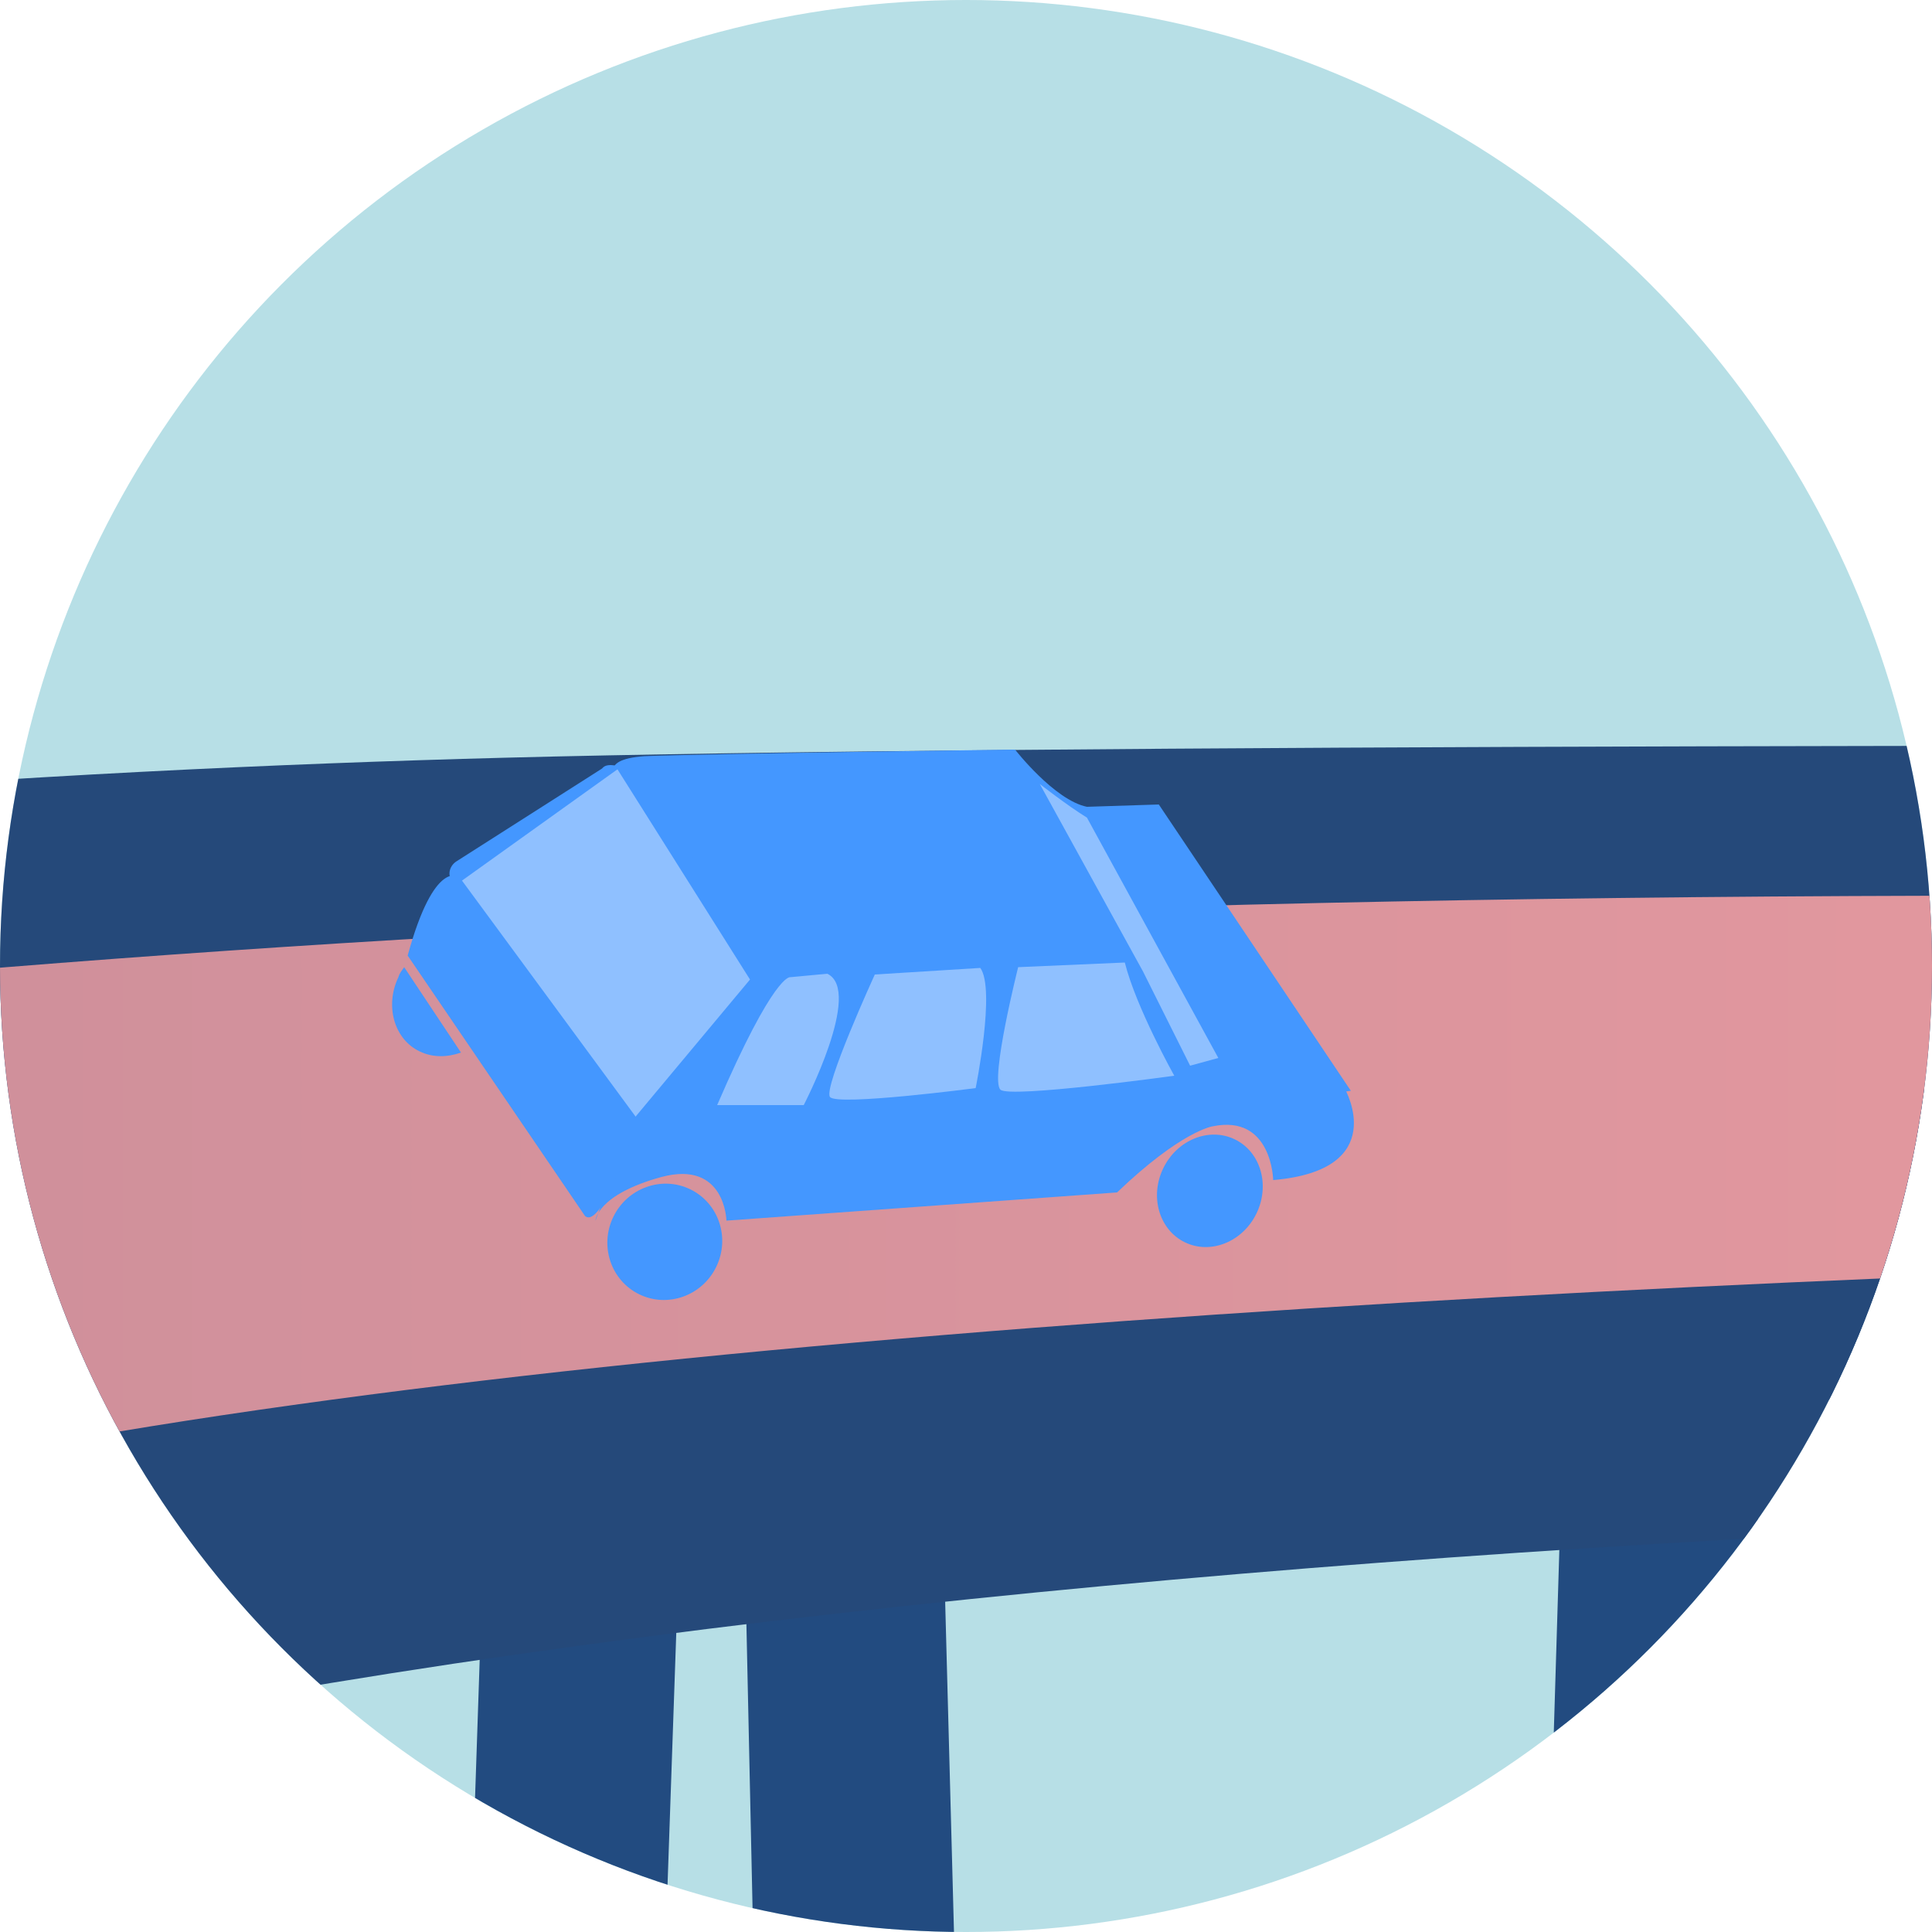 <?xml version="1.0" encoding="utf-8"?>
<!-- Generator: Adobe Illustrator 23.0.4, SVG Export Plug-In . SVG Version: 6.00 Build 0)  -->
<svg version="1.1" id="Layer_1" xmlns="http://www.w3.org/2000/svg" xmlns:xlink="http://www.w3.org/1999/xlink" x="0px" y="0px"
	 viewBox="0 0 500 500" style="enable-background:new 0 0 500 500;" xml:space="preserve">
<style type="text/css">
	.st0{clip-path:url(#SVGID_2_);}
	.st1{fill:#B7DFE6;}
	.st2{fill:#224B80;}
	.st3{fill:#25497A;}
	.st4{clip-path:url(#SVGID_2_);fill:url(#SVGID_3_);}
	.st5{fill:#4497FF;}
	.st6{fill:#8FC0FF;}
</style>
<g>
	<defs>
		<circle id="SVGID_1_" cx="250" cy="250" r="250"/>
	</defs>
	<clipPath id="SVGID_2_">
		<use xlink:href="#SVGID_1_"  style="overflow:visible;"/>
	</clipPath>
	<g class="st0">
		<circle class="st1" cx="250" cy="250" r="250"/>
	</g>
	<g class="st0">
		<path id="Path_5_3_" class="st2" d="M472.1,303.2l50.3-41.8l27.3,1094.3l-56.6-21.8L472.1,303.2z"/>
		<path id="Path_6_3_" class="st2" d="M457.9,302.9l-50.3-34.6l-33.1,1087.3l50.3-19.8L457.9,302.9z"/>
		<path id="Path_5_1_" class="st2" d="M241.7,305.5L269,1328.6l-56.6-19.8l-20.9-965.6"/>
		<path id="Path_6_1_" class="st2" d="M127,344.7l-33.1,983.9l50.3-17.7l33.1-954"/>
	</g>
	<g class="st0">
		<path class="st3" d="M-719.7,382.6c-79.6,54-159.5,140.9-698.6,232.7c-336.7,57.2-961.5,129.6-1360.7,129.6
			c-554.9,0-983.9-18.9-1517.6-22.9c-59,93.8-40.4,454.6-99.4,548.5c530.4,146.4,1783.7-132.8,2566.8-239.4
			C-915.8,906.7-567.8,739.6-238.4,535.4C121.8,312.3,1486,409.3,1486,409.3l-88.9-213.2c0,0-999.6-7-1266.6,0
			C-101,202.2-499.8,233.6-719.7,382.6z"/>
	</g>
	
		<linearGradient id="SVGID_3_" gradientUnits="userSpaceOnUse" x1="-3911.004" y1="713.961" x2="1423.253" y2="713.961" gradientTransform="matrix(1 0 0 1 0 -24)">
		<stop  offset="0" style="stop-color:#224B80"/>
		<stop  offset="7.621223e-02" style="stop-color:#365383"/>
		<stop  offset="0.415" style="stop-color:#8A7490"/>
		<stop  offset="0.692" style="stop-color:#C88D9A"/>
		<stop  offset="0.894" style="stop-color:#EE9CA0"/>
		<stop  offset="1" style="stop-color:#FDA2A2"/>
	</linearGradient>
	<path class="st4" d="M-3846.4,821.5c0,0,1024,0,1392.1-22.9c651.6-41,1302-168.8,1507.1-225.7c212.1-58.7,400.3-240,586.2-275.4
		c169.1-32.2,431.7-65.7,881.7-65.7c342.8,0,842.4-2,842.4-2l60.1,97.9C1036,315.8,235.4,313.5-55.1,388.1
		c-161.2,41.5-380.8,152.5-468.3,207.7c-353.2,224-973.5,306.8-1277,344.5s-1703.5,211.5-1967.5,209.7
		C-4034.9,1148.4-3846.4,821.5-3846.4,821.5z"/>
	<g class="st0">
		<g>
			<path class="st5" d="M104.6,250.3c-0.6,0.9-1.2,1.5-1.5,2.6c-3.5,7.3-1.2,16,5.5,19.2c3.5,1.7,7.3,1.5,10.7,0.3L104.6,250.3z"/>
			
				<ellipse transform="matrix(0.437 -0.9 0.9 0.437 -192.242 335.686)" class="st5" cx="171.9" cy="321.3" rx="15.1" ry="14.8"/>
			
				<ellipse transform="matrix(0.437 -0.9 0.9 0.437 -101.003 455.115)" class="st5" cx="312.9" cy="308.2" rx="14.8" ry="13.4"/>
			<path class="st5" d="M295.8,248.8l-101.7,4.4l-33.7-50.8c0,0-6.7-5.8,6.4-6.7c13.1-0.6,95.9-1.7,95.9-1.7s10.2,13.1,18.6,14.8
				l18.6-0.6l49.7,74.1l-31.4,4.1C318.1,286.6,301.9,286.9,295.8,248.8z"/>
			<path class="st5" d="M348.1,281.9c0,0,11.9,20.9-18.6,23.5c0,0-0.3-17.1-15.7-13.9c0,0-8.1,1.2-24.7,17.1L188,315.9
				c0,0-0.3-15.7-16.8-11.3c-16.8,4.6-17.1,11.3-17.1,11.3l10.2-27.3l30.8-37.8l101.4-5.8l17.1,34.6L348.1,281.9z"/>
			<path class="st5" d="M155.8,198.9L118,223c-1.7,1.2-2.3,3.5-0.9,5.2l46.5,59.8c1.5,1.7,4.4,1.7,5.8,0l27.3-35.7
				c0.9-1.2,0.9-2.9,0-4.4L164.5,200c-0.6-0.9-1.7-1.5-2.9-1.7l-3.5-0.3C156.9,198,156.3,198.3,155.8,198.9z"/>
			<path class="st6" d="M303.9,278.4c0,0-9.9-17.7-12.8-29.3l-27.6,1.2c0,0-7.3,29-4.6,31.7C261.2,284.3,303.9,278.4,303.9,278.4z"
				/>
			<path class="st6" d="M252.5,281.6c0,0,5.2-25.6,1.2-31.1l-27.3,1.7c0,0-13.4,29.3-11.6,31.7S252.5,281.6,252.5,281.6z"/>
			<polygon class="st6" points="194.1,253.5 163.3,290.4 118.3,228.8 159.8,199.1 			"/>
			<path class="st6" d="M208,286c0,0,15.4-29.6,6.1-34l-9.6,0.9c0,0-4.1-1.2-18.9,33.1H208z"/>
			<path class="st5" d="M165.1,289.8L118.9,227c0,0-6.4-5.2-13.4,20.3l45.9,67.4C151.7,314.8,155.2,319.7,165.1,289.8z"/>
			<path class="st6" d="M269.1,202.9c0,0,7,5.5,12.2,8.7l34,62.2l-7.3,2l-12.2-24.4L269.1,202.9z"/>
		</g>
	</g>
</g>
</svg>
